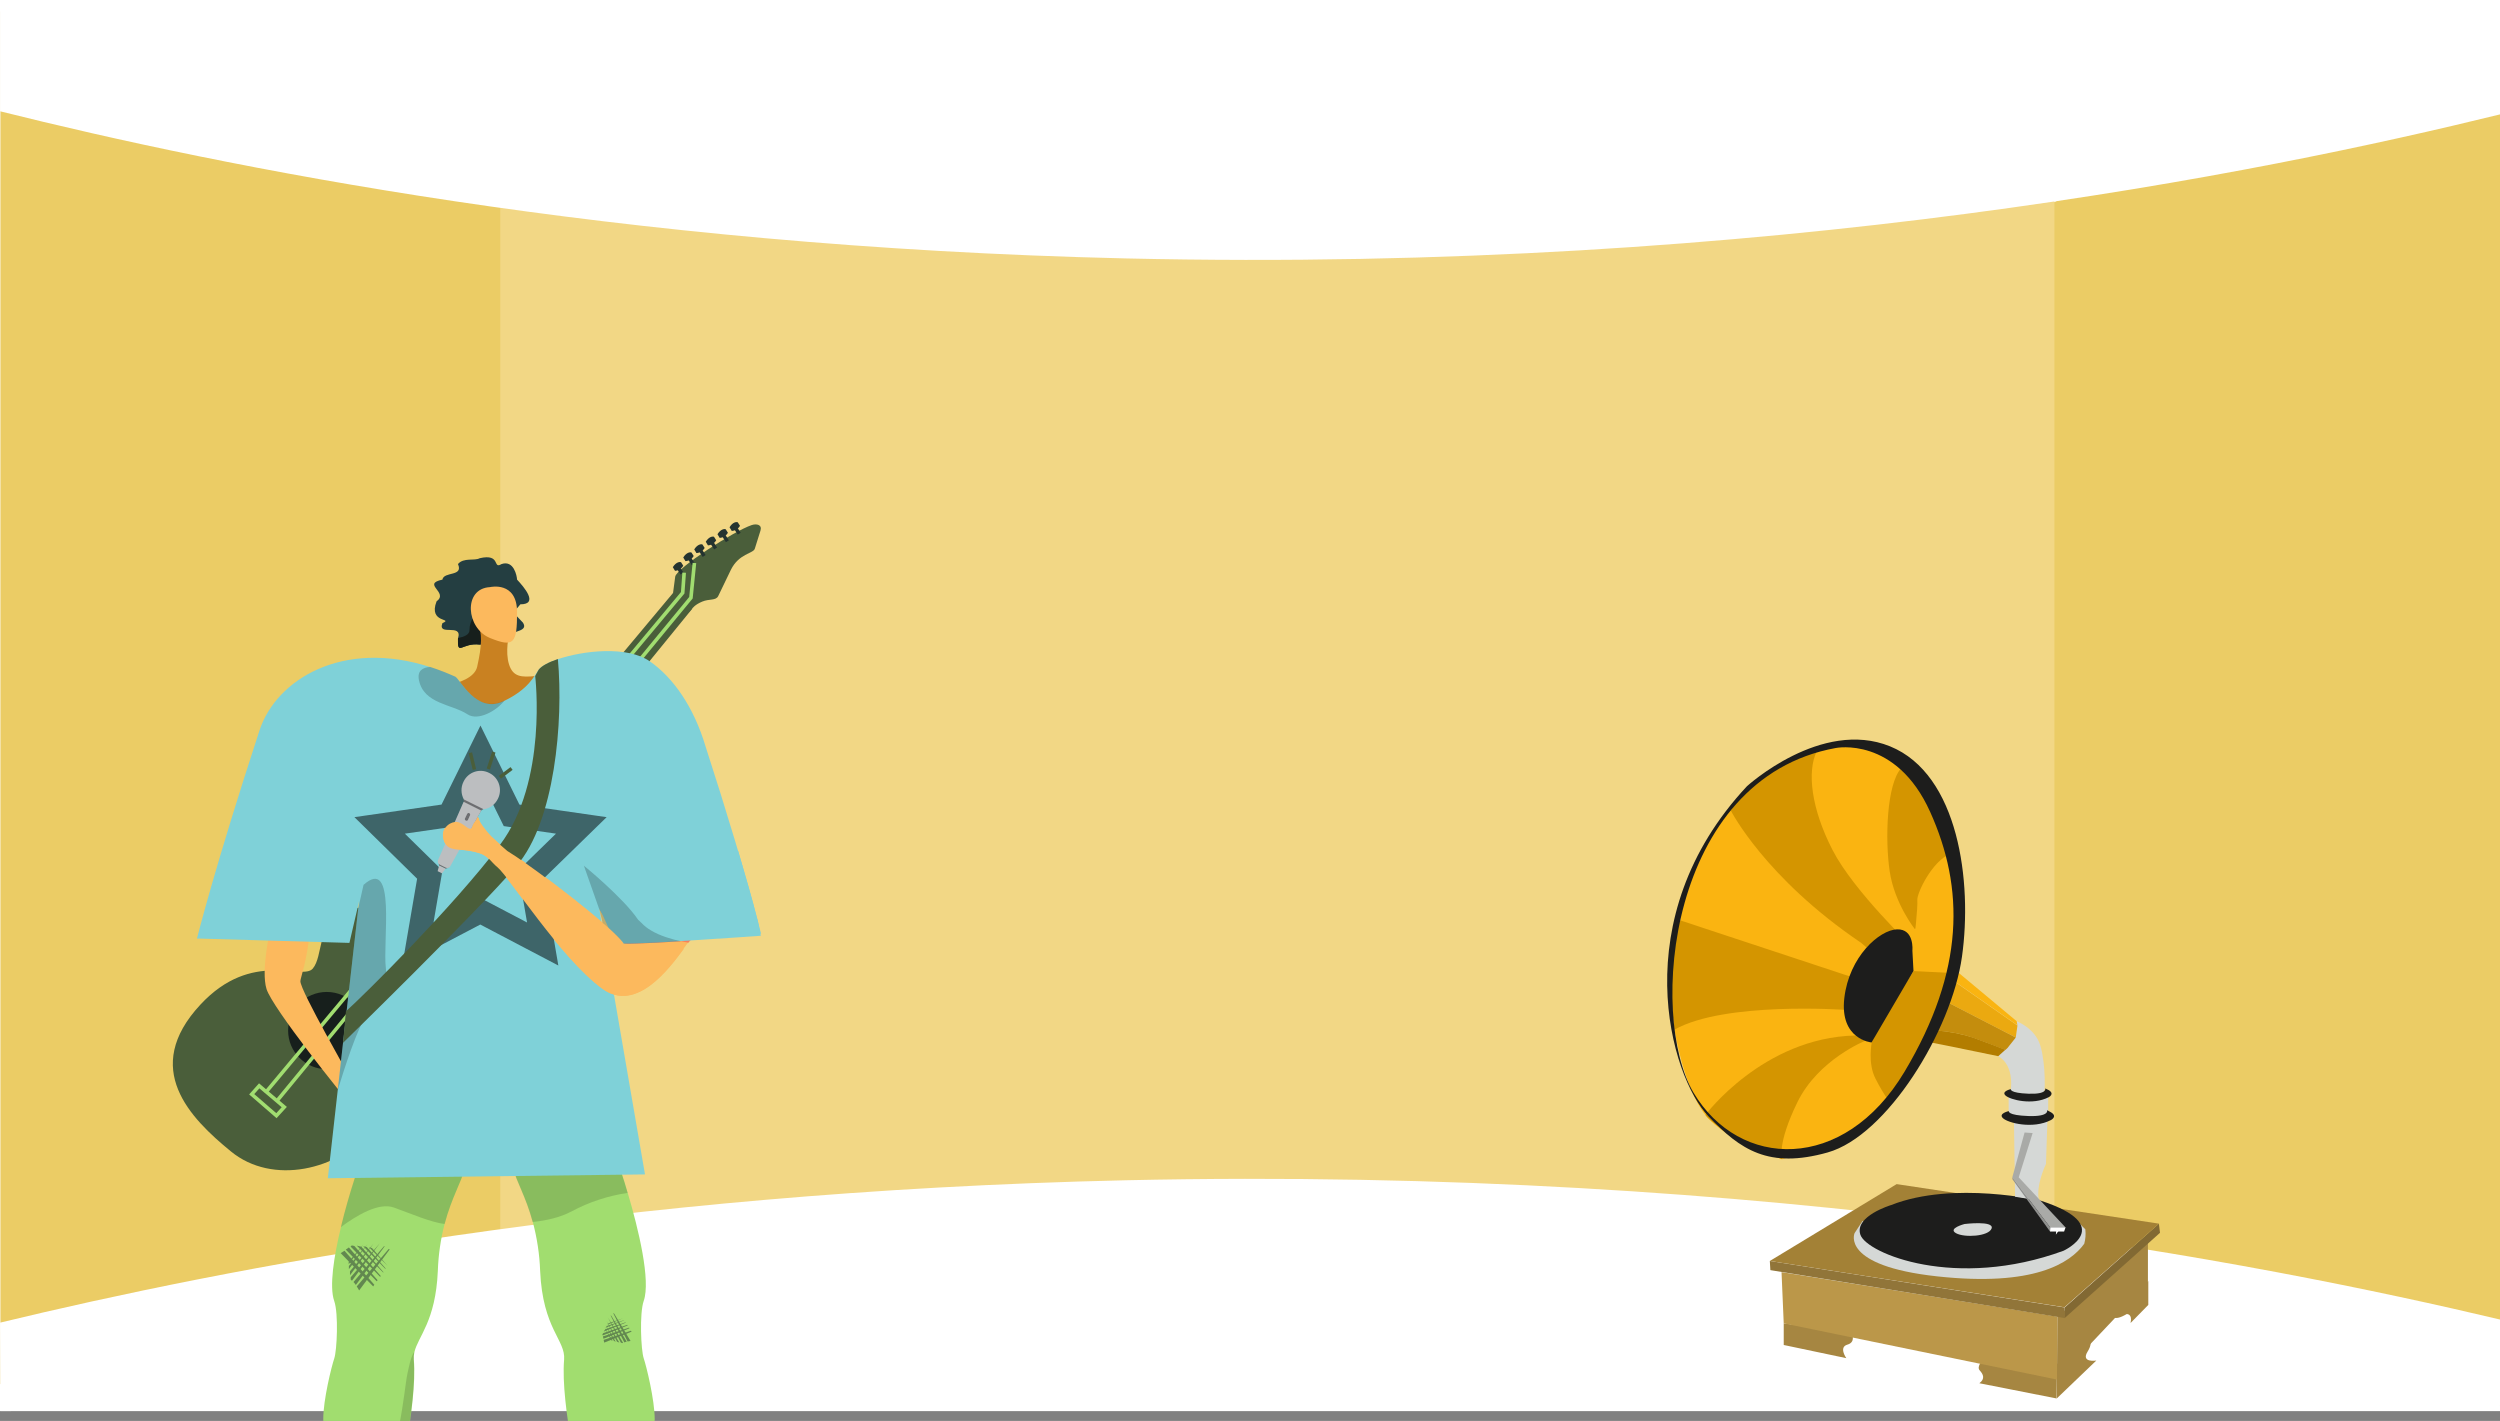 <?xml version="1.0" encoding="utf-8"?>
<!-- Generator: Adobe Illustrator 24.0.1, SVG Export Plug-In . SVG Version: 6.00 Build 0)  -->
<svg version="1.1" id="Layer_1" xmlns="http://www.w3.org/2000/svg" xmlns:xlink="http://www.w3.org/1999/xlink" x="0px" y="0px"
	 viewBox="0 0 1366 776.4" style="enable-background:new 0 0 1366 776.4;" xml:space="preserve">
<rect x="0" y="0" width="1366" height="776.4" fill="#808080" stroke="none"/>
<style type="text/css">
	.st0{fill:#FFFFFF;}
	.st1{clip-path:url(#SVGID_2_);}
	.st2{fill:#EBCC65;}
	.st3{fill:#F2D785;}
	.st4{clip-path:url(#SVGID_4_);}
	.st5{fill-rule:evenodd;clip-rule:evenodd;fill:#FCB95D;}
	.st6{fill-rule:evenodd;clip-rule:evenodd;fill:#A1DD6F;}
	.st7{opacity:0.15;fill-rule:evenodd;clip-rule:evenodd;enable-background:new    ;}
	.st8{fill-rule:evenodd;clip-rule:evenodd;fill:#4A5E3A;}
	.st9{fill:#243330;}
	.st10{fill-rule:evenodd;clip-rule:evenodd;fill:#243330;}
	.st11{fill:#171F1C;}
	.st12{fill:none;stroke:#A1DD70;stroke-width:1.974;stroke-miterlimit:10;}
	.st13{fill-rule:evenodd;clip-rule:evenodd;fill:#243E41;}
	.st14{fill-rule:evenodd;clip-rule:evenodd;fill:#171F1C;}
	.st15{fill-rule:evenodd;clip-rule:evenodd;fill:#C98121;}
	.st16{fill-rule:evenodd;clip-rule:evenodd;fill:#F7805C;}
	.st17{fill-rule:evenodd;clip-rule:evenodd;fill:#7FD1D8;}
	.st18{fill:none;stroke:#3E6569;stroke-width:12.871;stroke-miterlimit:10;}
	.st19{fill-rule:evenodd;clip-rule:evenodd;}
	.st20{opacity:0.2;fill-rule:evenodd;clip-rule:evenodd;enable-background:new    ;}
	.st21{fill:#6D6E71;}
	.st22{fill:#BCBEC0;}
	.st23{fill:#E6E7E8;}
	.st24{opacity:0.5;}
	.st25{opacity:0.15;enable-background:new    ;}
	.st26{fill-rule:evenodd;clip-rule:evenodd;fill:#D1D3D4;}
	.st27{fill-rule:evenodd;clip-rule:evenodd;fill:#36A5AD;}
	.st28{fill:#D1D3D4;}
	.st29{fill:none;stroke:#4A5E3A;stroke-width:1.89;stroke-miterlimit:10;}
	.st30{fill:#FAB411;}
	.st31{fill:#D49500;}
	.st32{fill:#A68641;}
	.st33{fill:#BB9749;}
	.st34{fill:#917539;}
	.st35{fill:#826933;}
	.st36{fill:#A38136;}
	.st37{fill:#D5D8D6;}
	.st38{fill:#1D1D1C;}
	.st39{fill:#EBA910;}
	.st40{fill:#C48D0D;}
	.st41{fill:#B37D00;}
	.st42{fill:none;stroke:#917539;stroke-miterlimit:10;}
	.st43{fill:#A9AAA7;}
	.st44{fill:#90918F;}
</style>
<g transform="translate(20.728)">
	<rect x="-20.7" class="st0" width="1366" height="771"/>
	<g>
		<defs>
			<rect id="SVGID_1_" x="-20.7" width="1366" height="771"/>
		</defs>
		<clipPath id="SVGID_2_">
			<use xlink:href="#SVGID_1_"  style="overflow:visible;"/>
		</clipPath>
		<g class="st1">
			<rect x="-20.7" class="st0" width="1366" height="771"/>
			<path class="st2" d="M1345.3,9.5V768L1103,700.4l-33-6.3l1.6-558.1l30.1-25.6L1345.3,9.5z"/>
			<path class="st2" d="M295.6,125.5l-16.1,556.4l-300,74.4V6.2l298.8,93.6L295.6,125.5z"/>
			<path class="st3" d="M677.2,89.1H252.6v617.4h849.2V89.1H677.2z"/>
			<path class="st0" d="M-20.7,60.8c121.7,30.4,335.7,73.9,615,80.4c353,8.2,622.4-47.1,751-78.7V0h-1366V60.8z"/>
			<path class="st0" d="M-20.7,722.7c121.7-29.4,335.7-71.5,615-77.8c353-7.9,622.4,45.6,751,76.1v47.2L-20.5,771L-20.7,722.7z"/>
		</g>
	</g>
	<g>
		<defs>
			<rect id="SVGID_3_" x="-41.4" y="69.1" width="1366" height="707.3"/>
		</defs>
		<clipPath id="SVGID_4_">
			<use xlink:href="#SVGID_3_"  style="overflow:visible;"/>
		</clipPath>
		<g class="st4">
			<path class="st5" d="M308.3,813.8c0,0-1.2,17.4-3.1,23.1s11.8,3.9,12.4,4.1s11.2-6.8,11.2-6.8s-6.8-2.1-4.6-23.6
				S308.3,813.8,308.3,813.8z"/>
			<path class="st5" d="M188.6,815.2c0,0,1.2,17.4,3.1,23.1s-11.8,3.9-12.4,4.1s-11.2-6.8-11.2-6.8s6.8-2.1,4.6-23.6
				S188.6,815.2,188.6,815.2z"/>
			<path class="st6" d="M233,638.9c-1.4,6.6-6.9,15.2-10.8,29.9c-2.2,8.4-3.4,17-3.7,25.7c-1.2,27.5-10.8,35.7-12.8,44.3
				c-0.3,1.4-0.4,2.7-0.3,4.1c2.1,25-9.9,74.1-9.9,74.1s-2.6,0.2-6.2,0.3c-8.7,0.3-23.6,0-24.9-5.3c-1.7-7.5-8.5-26.3-8.5-36.7
				s4.5-28.6,6-33s2.4-24.5,0-31.4c-2.8-7.9-0.2-24.4,3.7-40.5c4.5-18.7,10.8-36.8,12.5-40.5c0,0,31.2-13.4,37.9-10.8
				S235,629.1,233,638.9z"/>
			<path class="st6" d="M337,775.4c0,10.4-6.8,29.2-8.5,36.7s-31.1,4.9-31.1,4.9s-12-49.1-9.9-74.1c0.9-10.7-11.7-16.7-13.1-48.5
				c-0.3-9-1.7-18-4-26.7c-3.8-14.1-9.1-22.4-10.5-28.9c-2.1-9.8,10.3-17.2,17-19.8s37.9,10.8,37.9,10.8c2.9,7.1,5.3,14.4,7.4,21.8
				c6,20.1,12.7,48.1,8.8,59.2c-2.4,6.9-1.5,27,0,31.4S337,765,337,775.4z"/>
			<path class="st7" d="M233,638.9c-1.4,6.6-6.9,15.2-10.8,29.9c-7.7-1-17.7-5.4-27.7-9c-8.3-3-20.5,4.4-29,10.7
				c4.5-18.7,10.8-36.8,12.5-40.5c0,0,31.2-13.4,37.9-10.8S235,629.1,233,638.9z"/>
			<path class="st7" d="M322.2,651.8c-10.7,1.6-21.1,5-30.6,10.1c-6.4,3.4-13.8,5-21.3,5.8c-3.8-14.1-9.1-22.4-10.5-28.9
				c-2.1-9.8,10.3-17.2,17-19.8s37.9,10.8,37.9,10.8C317.6,637.1,320.1,644.4,322.2,651.8z"/>
			<path class="st8" d="M202.2,507.9c-6.4-5-23.3-16.9-36.5-9.5s-9.8,23.9-15.5,30.8s-33.1-10.7-61.4,19.7
				c-32.6,35-5.5,62.1,16.6,80.2c22.7,18.7,58.9,10.4,77.2-11.8c17.4-21.1,3.9-41.6,11-50.2s17.8-10.1,22.2-14.5
				c4.5-4.4,5.7-7.3,2.9-9.6s-8.5,2.3-14.4-4c-5.9-6.2-3.6-16.2,1.2-22.1S204.9,510,202.2,507.9z"/>
			<path class="st8" d="M183.6,519.5l13,10.7l161-197.7l-10.5-8.6L183.6,519.5z"/>
			<path class="st8" d="M346.8,325.7l1.4-10.6c0.6-4.6,32-24.9,41.8-28.2c2.7-0.9,5.8-0.2,4.8,3l-3.1,9.9
				c-0.8,2.7-8.7,2.6-13.1,11.6l-6.9,14.3c-1.3,2.6-4.9,1.4-8.7,3s-5,3.1-7.1,5.5S345,329.5,346.8,325.7z"/>
			
				<rect x="381.1" y="287.7" transform="matrix(0.841 -0.541 0.541 0.841 -96.048 252.798)" class="st9" width="1.9" height="4.2"/>
			<path class="st10" d="M379.1,290.1c1.9-0.1,3.6-1.2,4.5-2.8l-1.2-1.9c-0.6-0.3-2.7-0.3-4.5,2.7L379.1,290.1z"/>
			
				<rect x="374.5" y="291.6" transform="matrix(0.842 -0.54 0.54 0.842 -99.143 249.422)" class="st9" width="1.9" height="4.2"/>
			<path class="st10" d="M372.5,293.9c1.9-0.1,3.6-1.2,4.5-2.8l-1.2-1.9c-0.6-0.3-2.7-0.2-4.5,2.7L372.5,293.9z"/>
			
				<rect x="368.1" y="295.6" transform="matrix(0.842 -0.54 0.54 0.842 -102.341 246.542)" class="st9" width="1.9" height="4.2"/>
			<path class="st10" d="M366.1,298c1.9-0.1,3.6-1.2,4.5-2.8l-1.2-1.9c-0.6-0.3-2.7-0.2-4.5,2.7L366.1,298z"/>
			
				<rect x="361.8" y="299.9" transform="matrix(0.842 -0.54 0.54 0.842 -105.638 243.632)" class="st9" width="1.9" height="4.2"/>
			<path class="st10" d="M359.8,302.2c1.9-0.1,3.6-1.2,4.5-2.8l-1.2-1.9c-0.6-0.3-2.7-0.2-4.5,2.7L359.8,302.2z"/>
			
				<rect x="355.9" y="304.3" transform="matrix(0.842 -0.54 0.54 0.842 -108.959 241.298)" class="st9" width="1.9" height="4.2"/>
			<path class="st10" d="M353.8,306.6c1.9-0.1,3.6-1.2,4.5-2.8l-1.2-1.9c-0.6-0.3-2.7-0.2-4.5,2.7L353.8,306.6z"/>
			
				<rect x="350.1" y="309.5" transform="matrix(0.841 -0.54 0.54 0.841 -112.717 239.138)" class="st9" width="1.9" height="4.2"/>
			<path class="st10" d="M348.1,311.9c1.9-0.1,3.6-1.2,4.5-2.8l-1.2-1.9c-0.6-0.3-2.7-0.2-4.5,2.7L348.1,311.9z"/>
			<circle class="st11" cx="157.8" cy="563.1" r="21.1"/>
			<path class="st12" d="M353.1,312.9l-0.8,11L124.3,597.1"/>
			<path class="st12" d="M130.3,601.9l226.5-275.3l1.9-19"/>
			<path class="st12" d="M120.9,593.3l13.7,11.6l-4.3,4.7l-13.5-11.7L120.9,593.3z"/>
			<path class="st5" d="M127.4,506.3c-0.4,1.1-5.7,23.8-2.5,34.1c3.2,10.3,41.2,57.9,48.7,66.4c0,0-2.3-15-2.2-16
				s-28.1-49.4-28-54.7c0-1.8,4-11.7,5.4-29.8S127.4,506.3,127.4,506.3z"/>
			<path class="st13" d="M263.6,330.2c-4,5.2-5.1,3.2,1.4,10c2.9,4.5-4,4.5-8.9,6.9c-1,0.5-2,1.1-2.8,1.9c-2.4,2.1-7.3,2.6-11.9,3.2
				c-9.8-1.2-12.2,6.6-11.9-3.2c0-0.1,0.1-0.3,0.1-0.4c2.4-8.3-11.4-0.7-8.6-8.1c6.4-2.9-7.9,0.3-3.2-11.9c6.9-5.1-8.4-9.4,3.2-11.9
				c0.8-4.6,11.6-1.5,8.5-8.5c3.1-3.7,9-1.6,11.9-3.2c11.8-2.7,6.9,6.3,11.9,3.2c6.7-2.3,8.4,6.4,8.5,8.5
				C265.6,320.8,273.8,330.2,263.6,330.2z"/>
			<path class="st14" d="M256.1,347.1c-1,0.5-2,1.1-2.8,1.9c-2.4,2.1-7.3,2.6-11.9,3.2c-9.8-1.2-12.2,6.6-11.9-3.2
				c0-0.1,0.1-0.3,0.1-0.4c3.2-0.6,6.2-1.8,6.2-4.3c0-11.5,13.6-12.8,13.6-12.8s3.7,7.8,3.9,8.6
				C253.4,340.6,254.7,343.9,256.1,347.1z"/>
			<path class="st15" d="M207,376.4c0,0,30.4-0.4,33-12.1s3-18.1,0-24.9s17.4,7.5,17.4,7.5s-2.2,9.1,0,16.1s6.9,7.1,14.3,6.4
				s0,22.7,0,22.7s-26.4,2.9-28.4,3.8s-29.3,0.3-30.6,0S207,376.4,207,376.4z"/>
			<path class="st16" d="M197.9,558.5c1.2,0.1,7.1-2.4,16.5,3.6s19,15.3,26.2,13.9c7.1-1.4,2.4-9.6-1.8-11.3
				c-3.7-1.6-10.7-3.7-9.2-6.4s4.8-2.4,8.1,0c3.3,2.4,6,0.1,4.8-1.2s-9.4-6.1-11.4-6.5c-1.5-0.3-8.2,1.7-11.7,0.9S202,546,202,546
				L197.9,558.5z"/>
			<path class="st5" d="M247,320.8c0,0,14.8-3.5,14.8,13.7s-1.7,19.4-14.8,14.1S232.2,321.6,247,320.8z"/>
			<path class="st17" d="M395.1,510.2l-0.3,0c-2.3,0.2-20.3,1.9-38.5,3.4c-2,0.2-4,0.3-5.9,0.5c-4.3,0.3-8.5,0.7-12.5,1
				c-10.6,0.8-19.2,1.3-22,1.1l-4.1-9.1l-3.5-7.7l-1.6-3.5l0.2,1.6l1.1,6.4l6.8,39.8l16.9,98l-173.3,2.1l5.4-48l2.9-25.9l2-17.7
				l6.3-55.7l0.5-4.1l-5.3,22.8l-83.3-2.4c0,0,9.7-39,34.2-113.8c9.1-27.7,45.4-50,93.3-34.5c4.7,1.5,9.2,3.3,13.7,5.3
				c2.4,1.1,11.4,20.2,25.9,13.5c0.3-0.1,0.6-0.3,0.9-0.4c13.3-6.4,16.3-13.7,18.5-16.7c0,0,0,0,0,0c0.1-0.1,0.1-0.2,0.2-0.3
				c1.5-1.9,5.3-4,10.4-5.7c13.9-4.7,37.9-7.5,50.4,1.2s23.9,24.6,30.4,46.5c10.9,33.5,22.7,72.7,28.2,94.2c0.1,0.4,0.2,0.7,0.3,1
				C394.4,507.5,395.1,510.2,395.1,510.2z"/>
			<path class="st5" d="M333.2,508.5c-1.6,1.3-2.3,3.5-13.1,7c-4.7-7.6-49-41.9-63.6-50.7c-3.3-2.8-7.5-6.5-8.9-7.9
				c-2.4-2.4-6.7-7.9-6.6-9.4s-7.1-7.1-8.7-7.4s-2.2,3,1.4,4.5s4.9,4.8,3.4,7.4s-4.9-3.1-8.8-3s-8.8,4.1-6.4,10.6s9.6,3.2,19.6,6.6
				c4.6,1.6,6.4,5.2,9.2,7.4c6.7,5.3,34.6,49.6,57.5,66.5s45.7-25.4,48.4-26.5C356.7,513.7,334.8,507.2,333.2,508.5z"/>
			<path class="st18" d="M241.8,411l17,34.5l38.1,5.5l-27.6,26.9l6.5,37.9l-34.1-17.9l-34.1,17.9l6.5-37.9L186.7,451l38.1-5.5
				L241.8,411z"/>
			<path class="st19" d="M355.4,515.1c-0.6,0.8-1.4,1.8-2.3,3.1L355.4,515.1z"/>
			<path class="st20" d="M179.2,555.7c-4.7,5.9-11.9,28.5-15.4,40l11.2-99.3l2.9-12.9c18.1-16.2,10.4,31.2,12.2,45.5
				S185.6,547.7,179.2,555.7z"/>
			<path class="st20" d="M254.9,382.8c-4.3,5.6-14.4,11.3-20.2,7.5c-8.5-5.6-23.8-5.6-26.5-18.6c-1.1-5.2,2-7,6.1-7.3
				c4.7,1.5,9.2,3.3,13.7,5.3c2.4,1.1,11.4,20.2,25.9,13.5C254.3,383,254.6,382.9,254.9,382.8z"/>
			<path class="st8" d="M261.6,473c-23.2,26.9-94.9,96.8-94.9,96.8l1.6-17.3c0.1-0.1,0.2-0.2,0.4-0.3c9.7-8.7,57.8-56.3,83.7-90.5
				c26.3-34.6,19.3-92.3,19.3-92.3s0.7-1.4,1.8-3.3c0,0,0,0,0,0c0.1-0.1,0.1-0.2,0.2-0.3c1.5-1.9,5.3-4,10.4-5.7
				C287.2,394.2,282.4,449,261.6,473z"/>
			<path class="st21" d="M232.6,436.7l0.1,1.5L219,472l0.2,1l3.5,1.7l1.4-0.5l18.1-31.3l1.2-0.8c0,0-0.6-4.1-0.5-4.3
				S232.6,436.7,232.6,436.7z"/>
			<path class="st22" d="M222.9,474.1l-3.4-1.7c-0.9-0.4-1.2-1.5-0.9-2.4l14-31.9l9.6,4.8l-16.9,30.4
				C224.9,474.2,223.8,474.6,222.9,474.1z"/>
			<path class="st22" d="M220.8,477.2l-2.4-1.2l0.8-3l3.5,1.7L220.8,477.2z"/>
			<path class="st22" d="M246.7,422.4l-0.2-0.1c-5.1-2.6-11.4-0.5-13.9,4.7c0,0,0,0,0,0l-0.1,0.2c-1.5,3-1.4,6.6,0.2,9.6l10.9,5.4
				c3.3-0.5,6.2-2.6,7.7-5.7l0.1-0.2C253.9,431.2,251.8,424.9,246.7,422.4z"/>
			<path class="st23" d="M233.3,447.2l1.2-2.5c0.2-0.5,0.8-0.6,1.2-0.4l0,0c0.5,0.2,0.6,0.8,0.4,1.2L235,448
				c-0.2,0.5-0.8,0.6-1.2,0.4l0,0C233.3,448.2,233.1,447.7,233.3,447.2z"/>
			<path class="st21" d="M233.3,447.2l1.2-2.5c0.2-0.5,0.8-0.6,1.2-0.4l0,0c0.5,0.2,0.6,0.8,0.4,1.2L235,448
				c-0.2,0.5-0.8,0.6-1.2,0.4l0,0C233.3,448.2,233.1,447.7,233.3,447.2z"/>
			<path class="st16" d="M319.4,514.6c0.3,0.3,0.5,0.7,0.7,1L319.4,514.6z"/>
			<path class="st5" d="M353.1,518.2c-7.8,10.7-26.2,35.7-44.7,22c-23-16.9-50.9-61.2-57.5-66.5c-2.9-2.3-4.7-5.9-9.3-7.4
				c-3.6-1.1-7.3-1.8-11.1-2c-0.2,0-0.3,0-0.5,0c-3-0.3-5.3-0.7-6.8-2.5c-0.2-0.2-0.4-0.4-0.5-0.6c-0.3-0.5-0.5-1-0.7-1.5
				c-2.3-6.3,2.2-10.2,6-10.6c0.1,0,0.2,0,0.4,0h0.1c1.7,0,3.2,1,4.6,2c0.2,0.2,0.5,0.4,0.8,0.6c1.2,0.9,2.2,1.5,2.9,1
				c0.2-0.1,0.3-0.3,0.4-0.5c0.1-0.3,0.3-0.5,0.3-0.8c0.1-0.2,0.1-0.4,0.1-0.6c0.2-0.3,0.4-0.6,0.6-1l0,0c0,0,0,0,0,0
				c0,0,0-0.1,0.1-0.1c0,0,0,0,0,0c0-0.1,0.1-0.1,0.2-0.2c0.1-0.1,0.2-0.2,0.2-0.2c0.1-0.1,0.2-0.2,0.3-0.3c0.2-0.2,0.3-0.3,0.5-0.5
				c0.5-0.5,0.9-1,1.2-1.5c0.2,0.2,0.3,0.5,0.3,0.7c-0.1,1.4,4.2,6.9,6.6,9.4c1.4,1.4,5.6,5.1,8.9,7.9c10.6,6.4,36.6,26,52,39.3
				c1.7,7.3,4.1,18,3.9,19.1c-0.4,1.6,12.6,0.7,14,1.1C327.4,524.6,343.8,520.9,353.1,518.2z"/>
			<path class="st16" d="M356.7,513.7c-0.1,0.1-0.3,0.2-0.4,0.3h0c-0.3,0.3-0.6,0.7-0.9,1.1c-1.2-0.2-2.5-0.5-4-0.8
				c-4.7,0.3-9.3,0.5-13.5,0.8c-8.5,0.4-15.3,0.7-17.7,0.5v0c10.7-3.5,11.5-5.7,13.1-7c0.6-0.2,1.2-0.3,1.8-0.1
				C340.6,508.9,356.7,513.7,356.7,513.7z"/>
			<path class="st17" d="M393.3,502.9c-0.1-0.3-0.2-0.7-0.3-1c-2.4-9.5-6.1-22.5-10.4-37c-7.6,0.3-15.3-0.3-22.9-0.7
				c-14.4-0.7-29-1.9-43.4-0.9c-0.5,0-1,0-1.5,0c-2.9,2-6.3,3.3-9.8,3.6c-2.2,0.2-4.3,0.1-6.5-0.3c0.2,1.1,0.3,2.2,0.4,3.3
				c0.4,1.5,0.8,3.1,1.3,4.6c1.3,4.4,2.7,8.7,4,13c0.9,3.1,1.8,6.3,2.6,9.4l0.1,0.3l0.1,0.1c0,0,0,0,0,0l1.4,2l11,15.2l0.7,1v0
				c2.4,0.2,9.2-0.1,17.7-0.5c4.2-0.2,8.8-0.5,13.5-0.8l4.9-0.3h0c19.2-1.2,38.8-2.6,38.8-2.6s-0.1-0.4-0.3-1.2
				C394.5,508.8,394,506.3,393.3,502.9z"/>
			<path class="st20" d="M335,508.4c-1.9-1.1-3.7-2.5-5.2-4.1c-0.6-0.6-1.2-1.2-1.9-1.8l0,0c-8.1-12-29.6-29.5-29.6-29.5l8.6,24.4
				c0,0,0,0,0,0c0.1,0.2,0.7,3.1,1.6,6.8c3.9,3.2,7.5,6.6,10.9,10.4l0.7,1v0c2.4,0.2,9.2-0.1,17.7-0.5c4.2-0.2,8.8-0.5,13.5-0.8
				C346.3,513.2,340,511.4,335,508.4z"/>
			<g class="st24">
				<path class="st9" d="M191.7,682.4l-0.7,0.8l-6.3,7.4l-10.5,12.3c0.3,0.4,0.6,0.9,0.8,1.3c0.2,0.3,0.3,0.6,0.5,0.9l9-12.1
					l7.7-10.3L191.7,682.4z"/>
				<path class="st9" d="M189.2,680.8l-2.4,2.8l-5,5.9l-9.4,11c0.5,0.5,0.9,1,1.3,1.6l7.9-10.6l6.9-9.2l0.9-1.3
					C189.4,680.9,189.3,680.9,189.2,680.8z"/>
				<path class="st9" d="M171.6,699.8c2.8-3.8,13.9-18.7,15.2-20.5l0,0l-15.9,18.6l0,1.3C171.2,699.4,171.4,699.6,171.6,699.8z"/>
				<path class="st9" d="M183.3,679.6c-0.3,0.5-12.8,17.2-12.8,17.2l0-2.2L183.3,679.6z"/>
				<path class="st9" d="M180.1,679.8c-0.2,0.4-10.2,13.7-10.2,13.7l0-1.8L180.1,679.8z"/>
				<path class="st9" d="M177.9,679.8c-0.2,0.3-8.1,11-8.1,11l0-1.4L177.9,679.8z"/>
				<path class="st9" d="M183.8,702l-16.3-18.6c-0.7,0.4-1.4,0.9-2.1,1.3c4.7,4.9,11.7,12,17.8,18.2
					C183.4,702.5,183.6,702.3,183.8,702z"/>
				<path class="st9" d="M185.6,699.5l-15.7-17.9c-0.5,0.4-1.1,0.8-1.7,1.2c4,4.1,11.2,11.4,16.9,17.3L185.6,699.5z"/>
				<path class="st9" d="M187.3,697.2l-14.4-16.4l-1.4-0.3c-0.2,0.2-0.5,0.4-0.7,0.6c2.7,2.8,10.7,11,16.2,16.6
					C187.1,697.5,187.2,697.3,187.3,697.2z"/>
				<path class="st9" d="M188.8,695.1l-12.1-13.9l-2.5-0.6c0,0,9.1,9.3,14.4,14.7C188.6,695.3,188.7,695.2,188.8,695.1z"/>
				<path class="st9" d="M190,693.1l-10.3-11.7l-2-0.5c0,0,8,8.2,12.1,12.4L190,693.1z"/>
				<path class="st9" d="M191.1,691.7l-8.6-9.8l-1.6-0.4C181,681.5,187.9,688.6,191.1,691.7C191.1,691.8,191.1,691.8,191.1,691.7z"
					/>
			</g>
			<g class="st24">
				<path class="st9" d="M314.4,717.7l0.3,0.6l2.8,5.5l4.7,9.2c0.3-0.1,0.7-0.1,1-0.2c0.2,0,0.4,0,0.6-0.1c-1.3-2.1-3.1-5.2-4.9-8.2
					c-1.5-2.5-3-5-4.2-7L314.4,717.7z"/>
				<path class="st9" d="M312.9,718.8l1.1,2.1l2.2,4.4l4.2,8.2c0.4-0.2,0.8-0.3,1.3-0.4l-4.3-7.2l-3.7-6.3l-0.5-0.8L312.9,718.8z"/>
				<path class="st9" d="M319.7,733.7c-1.5-2.6-7.5-12.7-8.3-13.9l0,0l7.1,13.8l0.8,0.3C319.4,733.9,319.5,733.8,319.7,733.7z"/>
				<path class="st9" d="M310.7,721.9c0.2,0.3,7,11.7,7,11.7l-1.3-0.5L310.7,721.9z"/>
				<path class="st9" d="M310.1,723.8c0.2,0.2,5.6,9.3,5.6,9.3l-1-0.4L310.1,723.8z"/>
				<path class="st9" d="M309.5,725.2c0.1,0.2,4.5,7.4,4.5,7.4l-0.8-0.3L309.5,725.2z"/>
				<path class="st9" d="M324,727.1l-14.9,5c0.1,0.5,0.2,1,0.3,1.5c4-1.6,9.9-4,15-6L324,727.1z"/>
				<path class="st9" d="M323,725.4l-14.3,4.8c0.1,0.4,0.2,0.8,0.3,1.3c3.4-1.3,9.4-3.8,14.2-5.7L323,725.4z"/>
				<path class="st9" d="M322,723.9l-13.1,4.5l-0.5,0.7c0.1,0.2,0.1,0.4,0.2,0.6c2.3-0.9,9-3.6,13.7-5.5L322,723.9z"/>
				<path class="st9" d="M321.1,722.5l-11.1,3.8l-0.9,1.3c0,0,7.7-3.1,12.1-4.9L321.1,722.5z"/>
				<path class="st9" d="M320.3,721.3l-9.4,3.2l-0.8,1c0,0,6.7-2.7,10.2-4.1L320.3,721.3z"/>
				<path class="st9" d="M319.7,720.3l-7.9,2.7l-0.6,0.8C311.3,723.8,317.1,721.4,319.7,720.3L319.7,720.3z"/>
			</g>
			<path class="st25" d="M205.3,742.9c2.1,25-9.9,74.1-9.9,74.1s-2.6,0.2-6.2,0.3c0.1-0.5-6.2-0.5-5.8-1
				c14.4-20.1,16.5-56.5,18.5-65.8c0.5-2.1,1.6-8.7,3.7-11.9C205.3,740.1,205.2,741.5,205.3,742.9z"/>
			<path class="st26" d="M366.2,854.4c-6.4,0.9-19.4-0.1-28.9-0.6h0c-0.3,0-0.6,0-0.9-0.1c-4.9-0.3-8.8-0.4-9.9,0
				c-0.1,0-0.3,0.1-0.5,0.1c-0.5,0.1-1.1,0.2-1.9,0.4c-7.1,1.1-25.6,2.2-25.8-3.3c0-1.1,0.1-2.1,0.3-3.2c0-0.2,0.1-0.5,0.2-0.7
				c0,0,0,0,0,0c0.1-0.3,0.1-0.6,0.2-0.9c0,0,0,0,0,0c1.6-5.7,5.6-11.8,6.5-11.2c11.7,7,23.2-1.3,25.5-3.2c0.3-0.2,0.4-0.4,0.4-0.4
				s0.4,0,1.3,0.1c0.5,0.1,1,0.1,1.7,0.2c0.4,0,0.8,0.1,1.2,0.2c0.2,0,0.3,0,0.5,0.1c0.4,0,0.7,0.1,1.2,0.2c0.2,0,0.4,0.1,0.6,0.1h0
				c1.1,0.2,2.3,0.4,3.7,0.6c0.9,0.2,1.7,0.3,2.7,0.5c1.4,0.3,2.9,0.6,4.6,1c0.2,0,0.3,0.1,0.5,0.2c0.8,0.2,1.6,0.5,2.4,0.8
				c2.6,0.9,5.1,2.1,7.4,3.5l0,0C370.1,845,374.1,853.4,366.2,854.4z"/>
			<path class="st27" d="M359.2,838.7c-5.5,1.4-9.7,5.7-11,11.2c0,0-5-0.9-10.8-1.8c-0.5-0.1-1-0.1-1.5-0.2
				c-0.9-0.1-1.8-0.3-2.8-0.4c-0.8-0.1-1.6-0.2-2.3-0.3c-4.2-0.5-7.9-0.6-9.1-0.1c-3.2,1.5-23.3,5.3-23.1,0.5c0-0.2,0.1-0.5,0.2-0.7
				c0,0,0,0,0,0c0.1-0.3,0.2-0.6,0.2-0.9c0,0,0,0,0,0c1.6-5.7,5.6-11.8,6.5-11.2c11.7,7,23.2-1.3,25.5-3.2c0.3-0.2,0.4-0.4,0.4-0.4
				s0.4,0,1.3,0.1c0.5,0.1,1,0.1,1.7,0.2c0.4,0,0.8,0.1,1.2,0.2c0.2,0,0.3,0,0.5,0.1c0.4,0,0.7,0.1,1.2,0.2c0.2,0,0.4,0.1,0.6,0.1h0
				c1.1,0.2,2.3,0.4,3.7,0.6c0.9,0.2,1.7,0.3,2.7,0.5c1.4,0.3,2.9,0.6,4.6,1c0.2,0,0.3,0.1,0.5,0.2c0.8,0.2,1.6,0.5,2.4,0.8
				C354.3,836.2,356.8,837.3,359.2,838.7L359.2,838.7z"/>
			<path class="st28" d="M337.3,832c-0.2,0.2-0.5,0.5-0.9,0.9c-1.4,1.4-2.6,2.9-3.5,4.5c-0.3,0.6-0.6,1.2-0.8,1.8
				c-0.1,0.2-0.2,0.5-0.2,0.7l-2.2-0.5c0.3-1,0.6-2,1.1-2.9v0c0.3-0.6,0.7-1.2,1.1-1.7c0.8-1.1,1.7-2.2,2.6-3.2
				c0.4,0,0.8,0.1,1.2,0.2c0.2,0,0.3,0,0.5,0.1C336.5,831.9,336.9,831.9,337.3,832z"/>
			<path class="st28" d="M344.3,833.3c-1.3,1.2-4.5,4.5-5.3,7.7l-2.2-0.5c0.7-3,3.1-5.9,4.8-7.7
				C342.5,832.9,343.4,833.1,344.3,833.3z"/>
			<path class="st28" d="M351.7,835.2c-1.5,1.5-4.1,4.4-4.8,7.2l-2.2-0.5c0.7-2.9,2.9-5.7,4.6-7.5
				C350.1,834.7,350.9,835,351.7,835.2z"/>
			<path class="st22" d="M333.1,847.6c-0.5,0.4-1.1,0.8-1.8,1.1c-2.2,1.2-4.1,2.9-5.3,5.1c-1.3,2.3-1.8,4.7-1.3,5.9l-1.4,0.5
				c-0.6-1.5-0.3-3.7,0.8-6.1c1.4-3,3.7-5.4,6.5-6.9c0,0,0.1,0,0.1-0.1c3.8-2,3.1-4.2,1.3-8.1c-0.1-0.2-0.2-0.5-0.3-0.7
				c-0.2-0.4-0.4-0.9-0.6-1.3c-0.1-0.2-0.2-0.5-0.3-0.7c-0.6-1.3-0.7-2.7-0.2-4.1c0.1-0.3,0.3-0.5,0.4-0.8c0.3-0.2,0.4-0.4,0.4-0.4
				s0.4,0,1.3,0.1l0.2,0.6c-0.5,0.2-0.8,0.6-1,1c-0.2,0.6-0.2,1.2-0.1,1.8c0.1,0.6,0.3,1.2,0.6,1.7c0.1,0.3,0.3,0.6,0.4,0.9
				c0.1,0.1,0.1,0.3,0.2,0.4C334.7,841.3,336.5,844.8,333.1,847.6z"/>
			<path class="st22" d="M341.3,840.2c-0.5,1.3-1.2,2.6-1.9,3.8c-0.8,1.3-1.5,2.7-2,4.1c-0.6,1.8-0.3,3.7,0.6,5.3l-0.7,0.4h0
				l-0.7,0.4c-0.1-0.1-0.1-0.3-0.2-0.4c-0.9-1.8-1.1-3.9-0.6-5.8c0.5-1.6,1.3-3.2,2.2-4.7c0.7-1.2,1.3-2.4,1.8-3.6
				c0.2-0.4,0.2-0.8,0.3-1.3c0-1-0.3-2-0.9-2.8c-0.8-1.1-1.7-2-2.8-2.7c-0.4-0.2-0.6-0.4-0.6-0.4l0.4-0.7c0.4,0,0.7,0.1,1.2,0.2
				c0.2,0,0.4,0.1,0.6,0.1h0c0.9,0.6,1.6,1.4,2.3,2.2c0.5,0.7,0.9,1.4,1.2,2.2C341.8,837.7,341.7,839,341.3,840.2z"/>
			<path class="st26" d="M131.4,857c6.4,0.9,19.4-0.1,28.9-0.6h0c0.3,0,0.6,0,0.9-0.1c4.9-0.3,8.8-0.4,9.9,0c0.1,0,0.3,0.1,0.5,0.1
				c0.5,0.1,1.1,0.2,1.9,0.4c7.1,1.1,25.6,2.2,25.8-3.3c0-1.1-0.1-2.1-0.3-3.2c0-0.2-0.1-0.5-0.2-0.7c0,0,0,0,0,0
				c-0.1-0.3-0.1-0.6-0.2-0.9c0,0,0,0,0,0c-1.6-5.7-5.6-11.8-6.5-11.2c-11.7,7-23.2-1.3-25.5-3.2c-0.3-0.2-0.4-0.4-0.4-0.4
				s-0.4,0-1.3,0.1c-0.5,0.1-1,0.1-1.7,0.2c-0.4,0-0.8,0.1-1.2,0.2c-0.2,0-0.3,0-0.5,0.1c-0.4,0-0.7,0.1-1.2,0.2
				c-0.2,0-0.4,0.1-0.6,0.1h0c-1.1,0.2-2.3,0.4-3.7,0.6c-0.9,0.2-1.7,0.3-2.7,0.5c-1.4,0.3-2.9,0.6-4.6,1c-0.2,0-0.3,0.1-0.5,0.2
				c-0.8,0.2-1.6,0.5-2.4,0.8c-2.6,0.9-5.1,2.1-7.4,3.5l0,0C127.5,847.6,123.5,856,131.4,857z"/>
			<path class="st27" d="M138.5,841.3c5.5,1.4,9.7,5.7,11,11.2c0,0,5-0.9,10.8-1.8c0.5-0.1,1-0.1,1.5-0.2c0.9-0.1,1.8-0.3,2.8-0.4
				c0.8-0.1,1.6-0.2,2.3-0.3c4.2-0.5,7.9-0.6,9.1-0.1c3.2,1.5,23.3,5.3,23.1,0.5c0-0.2-0.1-0.5-0.2-0.7c0,0,0,0,0,0
				c-0.1-0.3-0.2-0.6-0.2-0.9c0,0,0,0,0,0c-1.6-5.7-5.6-11.8-6.5-11.2c-11.7,7-23.2-1.3-25.5-3.2c-0.3-0.2-0.4-0.4-0.4-0.4
				s-0.4,0-1.3,0.1c-0.5,0.1-1,0.1-1.7,0.2c-0.4,0-0.8,0.1-1.2,0.2c-0.2,0-0.3,0-0.5,0.1c-0.4,0-0.7,0.1-1.2,0.2
				c-0.2,0-0.4,0.1-0.6,0.1h0c-1.1,0.2-2.3,0.4-3.7,0.6c-0.9,0.2-1.7,0.3-2.7,0.5c-1.4,0.3-2.9,0.6-4.6,1c-0.2,0-0.3,0.1-0.5,0.2
				c-0.8,0.2-1.6,0.5-2.4,0.8C143.4,838.8,140.9,839.9,138.5,841.3L138.5,841.3z"/>
			<path class="st28" d="M160.3,834.6c0.2,0.2,0.5,0.5,0.9,0.9c1.4,1.4,2.6,2.9,3.5,4.5c0.3,0.6,0.6,1.2,0.8,1.8
				c0.1,0.2,0.2,0.5,0.2,0.7l2.2-0.5c-0.3-1-0.6-2-1.1-2.9v0c-0.3-0.6-0.7-1.2-1.1-1.7c-0.8-1.1-1.7-2.2-2.6-3.2
				c-0.4,0-0.8,0.1-1.2,0.2c-0.2,0-0.3,0-0.5,0.1C161.1,834.5,160.7,834.5,160.3,834.6z"/>
			<path class="st28" d="M153.3,835.9c1.3,1.2,4.5,4.5,5.3,7.7l2.2-0.5c-0.7-3-3.1-5.9-4.8-7.7C155.2,835.5,154.3,835.7,153.3,835.9
				z"/>
			<path class="st28" d="M145.9,837.8c1.5,1.5,4.1,4.4,4.8,7.2l2.2-0.5c-0.7-2.9-2.9-5.7-4.6-7.5
				C147.5,837.3,146.7,837.5,145.9,837.8z"/>
			<line class="st29" x1="238.5" y1="420.5" x2="236.3" y2="411.3"/>
			<line class="st29" x1="246.1" y1="420.2" x2="249.1" y2="410.9"/>
			<line class="st29" x1="252.4" y1="424.7" x2="258.8" y2="419.9"/>
			<path class="st30" d="M926.5,440c0,0-31.5,34.4-29.7,76.9l-2.6,45.7c0,0,5,31.7,16.9,46.6s41.9,24.2,41.9,24.2
				s53.9-18.1,58.5-31.2s25-77.8,24.5-80.1s-25-47.8-25-47.8L926.5,440z"/>
			<path class="st31" d="M971.9,410.6c0,0-31.2,5.8-46.9,32.3c0,0,18.6,36.7,71.1,72.2l6.1,5.2l21.3-5L971.9,410.6z"/>
			<path class="st30" d="M1025.5,507.6l-0.9,10.2c0,0-32.3-30.6-44-53.3s-14-42.8-8.7-53.9c0,0,30-12.2,46.3,9L1025.5,507.6z"/>
			<path class="st31" d="M1025.5,507.6c0,0-11.1-14-13.7-31.5s-1.7-47.8,6.4-56.5c0,0,27.1,12.8,26.8,46.9
				S1025.5,507.6,1025.5,507.6z"/>
			<path class="st32" d="M1152.9,678.6v22.5l-49.7,52.6l0.2-34.4L1152.9,678.6z"/>
			<path class="st32" d="M953.9,723.1v11.8l34.2,7.2c0,0-4.3-6,0.6-7.4s2.3-6.4,2.3-6.4L953.9,723.1z"/>
			<path class="st32" d="M1062.6,743.2c0,0-3.5,3.5-1.6,5.6s3.1,4.5-0.2,7l42.1,8.3v-12.4L1062.6,743.2z"/>
			<path class="st32" d="M1103,764.2l21.7-20.8c0,0-8.7,1.4-4.7-5s-0.8-8.2-0.8-8.2l-16.5,15.7L1103,764.2z"/>
			<path class="st32" d="M1133.3,718.8c0,0,0.8,3.5,8-0.8c0,0,3.3-0.2,2.1,4.9l9.7-9.9v-13L1133.3,718.8z"/>
			<path class="st33" d="M952.7,695.1l1.2,28l149.3,30.7l0.2-34.4L952.7,695.1z"/>
			<path class="st34" d="M946.3,689l0.3,5l160.8,26.2v-5.8L946.3,689z"/>
			<path class="st35" d="M1158.9,668.6l0.6,5l-52.1,46.6v-5.8L1158.9,668.6z"/>
			<path class="st36" d="M1158.9,668.6L1015.6,647L946.3,689l161,25.3L1158.9,668.6z"/>
			<path class="st37" d="M1054.1,664.2l22.4,2l-4.1,15.7c0,0-9.9,2.9-13.4,2.9s-17.8-3.2-19.2-5s-4.1-6.7-3.2-8.4s8.7-6.4,8.7-6.4
				L1054.1,664.2z"/>
			<path class="st37" d="M997,667.1l-4.4,6.7c0,0-7.9,17.8,45.1,23.6c53,5.8,72.8-7.3,80.4-17.8c0.7-2.6,0.9-5.2,0.6-7.9l-4.1-4.1
				C1114.6,667.7,1023.2,695.7,997,667.1z"/>
			<path class="st38" d="M1094.5,656.1c0,0-47.8-11.1-81.8,2.3c0,0-20.4,6.1-16.9,16.3s52.1,30.3,111,8.7
				C1106.8,683.4,1136.2,669.8,1094.5,656.1z M1067.5,671.2c-1.5,4.4-14.9,5.2-19.5,2.6s4.7-5,4.7-5S1068.9,666.8,1067.5,671.2z"/>
			<path class="st37" d="M1097.2,636c0,0-5.8,11.8-3.8,20l-13.1-2.1l-0.6-41.4l18.3-0.9L1097.2,636z"/>
			<path class="st37" d="M1076.8,598.7v9.5c0,0,3.6,3.3,14,2.3s7.6-2.6,7.6-2.6V598L1076.8,598.7z"/>
			<path class="st37" d="M1077.8,596.8c0,0,2.8-14.4-6.7-19.7l10-19.1c0,0,8,2.9,11.8,10.3s4.1,25.8,3.2,28.8
				C1096.1,597.2,1089.7,602.6,1077.8,596.8z"/>
			<path class="st30" d="M1081.6,560.2l-34.8-24.3c1.1-3,1.9-5,1.9-5l32.5,27.1L1081.6,560.2z"/>
			<path class="st39" d="M1081.6,560.4l-0.9,6.4l0,0.1l-38-19.6c1.6-4.2,3.1-8.2,4.2-11.2l34.8,24.3L1081.6,560.4z"/>
			<path class="st40" d="M1080.7,566.9l-4.6,5.8l-1.1,1c-4.4-1.7-11.3-4.4-17.7-6.7c-6.6-2.2-13.5-3.5-20.4-3.9
				c1.6-4.4,3.7-10.3,5.8-15.8L1080.7,566.9z"/>
			<path class="st41" d="M1075,573.6l-3.9,3.5c0,0-35.8-7.4-36.4-7.4c-0.2,0,0.7-2.7,2.2-6.7l0,0c6.9,0.5,13.8,1.8,20.4,3.9
				C1063.7,569.2,1070.6,571.9,1075,573.6z"/>
			<line class="st42" x1="1046.8" y1="536" x2="1045.5" y2="535.1"/>
			<line class="st42" x1="1042.6" y1="547.2" x2="1040.2" y2="546"/>
			<path class="st42" d="M1034.3,562.9c0,0,1,0,2.6,0.1"/>
			<path class="st38" d="M1078,595.1c0,0-5.4,1.2-2.9,3.5s14.7,5.5,23.6,0.9c0,0,3.4-1.7,0.1-3.8l-2-1c0,0,1.3,3.3-9.2,2.9
				S1078,595.1,1078,595.1z"/>
			<path class="st38" d="M1076.9,607.1c0,0-6,1.3-3.2,3.9s16.3,6.1,26.2,1c0,0,3.8-1.9,0.1-4.2l-2.2-1.2c0,0,1.5,3.6-10.2,3.2
				S1076.9,607.1,1076.9,607.1z"/>
			<path class="st43" d="M1085.5,618.8l-6.7,24.5l20.7,27.4h8.4l-25.6-27.4l7.6-24.2L1085.5,618.8z"/>
			<path class="st31" d="M1043.3,531.4c-0.1-0.9-18.3-0.9-18.3-0.9s-17.2,25.3-23,39c0,0-2.3,11.4,2,19.8c2.2,4.4,4.8,8.7,7.6,12.8
				C1011.6,602.2,1046.2,554.7,1043.3,531.4z"/>
			<path class="st30" d="M1024.9,530.6c0,0-1.7-4.1-0.6-11.1c1.2-7,2.9-23.9,2.6-27.7s8.2-21.5,18.1-25.3c0,0,5,32,4.1,41.1
				s-5.8,23.9-5.8,23.9L1024.9,530.6z"/>
			<path class="st31" d="M990,533.5l-2.6,18.3c0,0-65.8-4.7-93.2,10.8c0,0-5.8-40.5,0-54.2l3.2-5.5L990,533.5z"/>
			<path class="st31" d="M911.1,609.2c0,0,31.5-42.2,81.8-43.4l5.5,2.9c0,0-25.6,10.2-37,33.5s-8.4,31.2-8.4,31.2
				S917.5,618.2,911.1,609.2z"/>
			<path class="st38" d="M1001.9,569.6c0,0-17.5-1.5-14.9-24.2s19.2-37.3,28.8-37.6c9.6-0.3,8.4,11.6,8.4,11.6l0.6,11.1
				L1001.9,569.6z"/>
			<path class="st38" d="M1012,407.8c-37.6-15.3-78.2,21.8-78.2,21.8c-67.3,72.1-41.9,158.6-21,180.4c17.4,18.2,32.8,28.8,65.1,19.7
				s67.7-66.4,73.4-107S1049.6,423.1,1012,407.8z M1019.9,585.6c-33.2,55.5-90.4,53.3-115.3,11.4s-14-171.7,77.8-188.3
				c0,0,32.8-6.6,51.5,34.9C1052.6,485.1,1053,530.1,1019.9,585.6L1019.9,585.6z"/>
			<path class="st0" d="M1099.5,670.6l-0.1,2.3h7.7l0.8-2.3H1099.5z"/>
			<path class="st0" d="M1102.8,672.5l-0.2,2.1l1.5-2.1H1102.8z"/>
			<path class="st44" d="M1099.4,672.9l-20.5-28.5l-0.1-1.1l20.7,27.4L1099.4,672.9z"/>
		</g>
	</g>
</g>
</svg>
